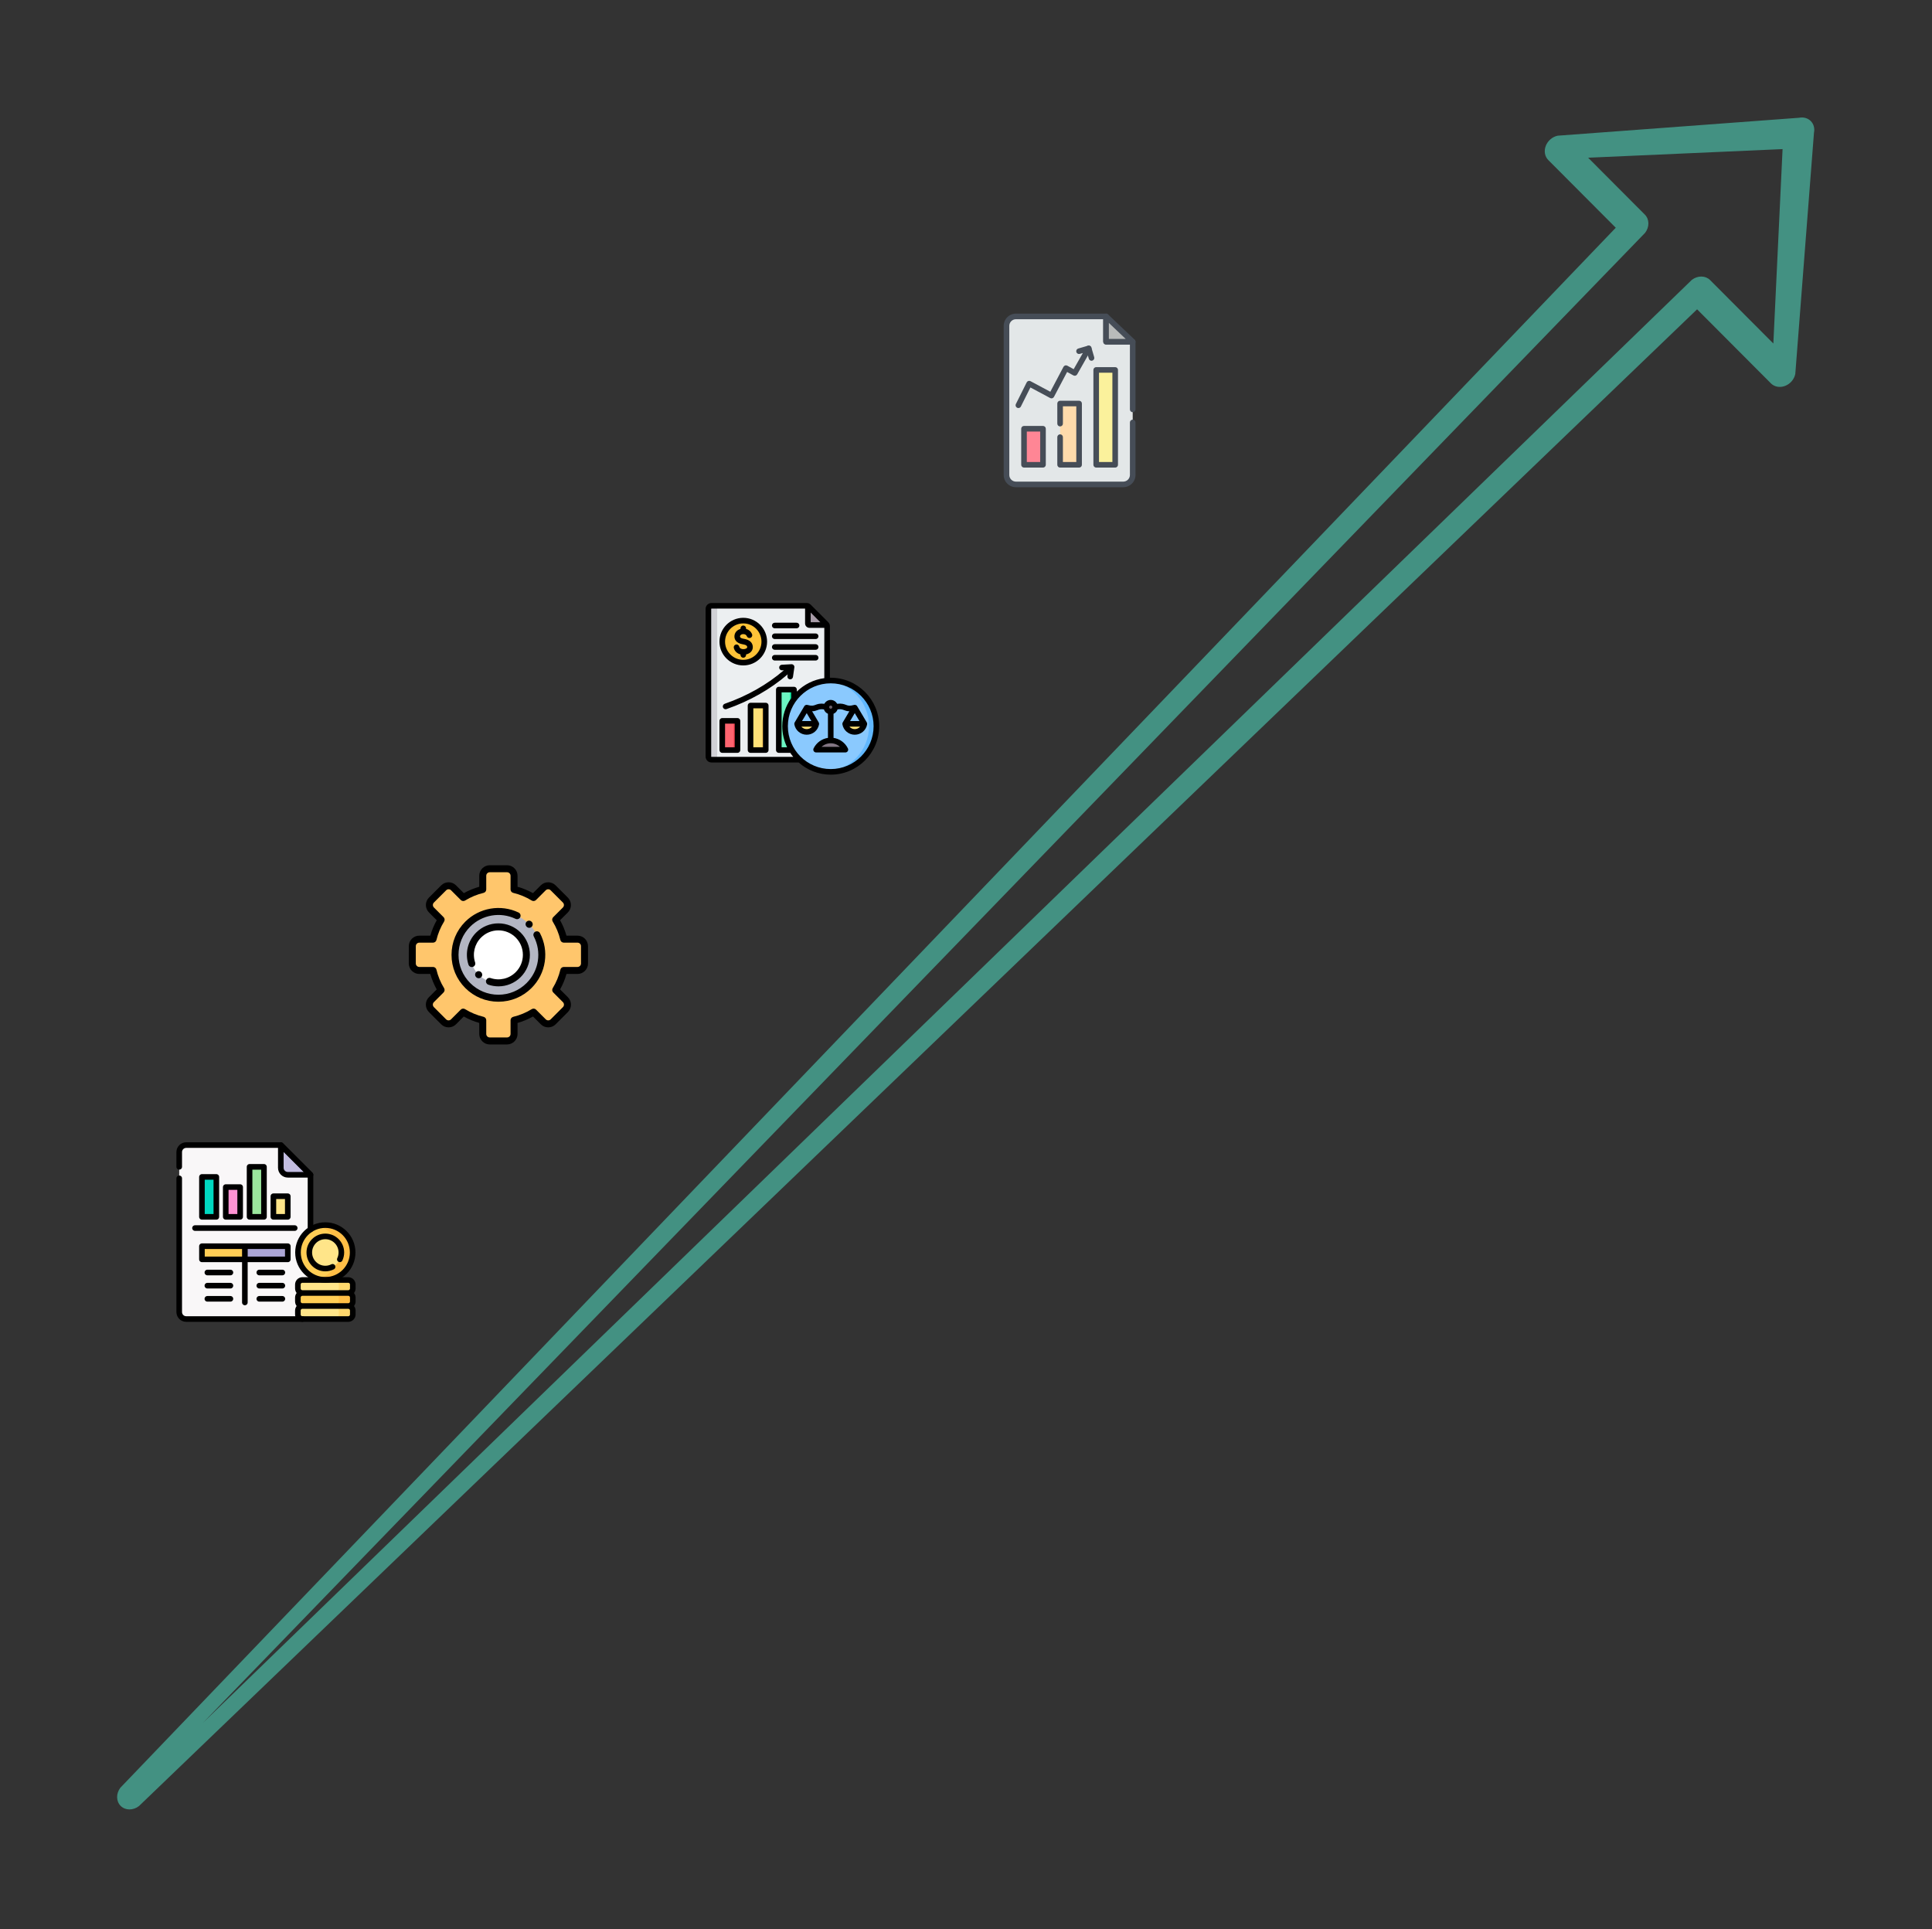 <svg width="690" height="689" viewBox="0 0 690 689" fill="none" xmlns="http://www.w3.org/2000/svg">
<rect x="0" y="0" width="690" height="689" fill="#333333" stroke="none"/>
<path d="M646.695 43.22C647.212 43.739 647.585 44.386 647.786 45.112C647.986 45.837 648.007 46.62 647.848 47.399L641.176 133.558C640.986 134.489 640.545 135.381 639.902 136.133C639.259 136.885 638.44 137.468 637.536 137.815C636.632 138.163 635.679 138.263 634.785 138.102C633.89 137.942 633.088 137.529 632.47 136.908L606.106 110.462L49.633 644.993C48.625 645.775 47.412 646.201 46.215 646.194C45.018 646.187 43.916 645.747 43.111 644.953L43.084 644.927C42.29 644.13 41.844 643.038 41.826 641.849C41.809 640.66 42.221 639.451 42.989 638.441L577.059 81.33L552.958 57.153C552.34 56.533 551.929 55.73 551.772 54.834C551.614 53.939 551.717 52.987 552.067 52.084C552.418 51.181 553.003 50.364 553.757 49.723C554.511 49.082 555.405 48.644 556.337 48.457L642.527 42.06C643.304 41.904 644.086 41.928 644.809 42.129C645.532 42.33 646.178 42.704 646.695 43.22ZM633.339 122.681L636.634 53.249L567.192 56.325L587.453 76.65C588.247 77.447 588.693 78.539 588.711 79.728C588.728 80.918 588.316 82.126 587.548 83.136L72.417 615.34L604.21 99.964C605.224 99.176 606.446 98.75 607.65 98.762C608.854 98.775 609.959 99.226 610.762 100.033L633.339 122.681Z" fill="#439182"/>
<g clip-path="url(#clip0_2005_59)">
<path d="M110.894 471.062H66.506C65.126 471.062 64.006 469.943 64.006 468.562V411.438C64.006 410.057 65.126 408.938 66.506 408.938H100.29L110.894 419.542V471.062H110.894Z" fill="#F9F7F8"/>
<path d="M100.29 408.938V417.042C100.29 418.422 101.409 419.542 102.79 419.542H110.894L100.29 408.938Z" fill="#C2BCE0"/>
<path d="M72.122 420.312H77.263V434.566H72.122V420.312Z" fill="#00D8C0"/>
<path d="M80.627 423.938H85.768V434.566H80.627V423.938Z" fill="#FE93D3"/>
<path d="M89.132 416.708H94.274V434.566H89.132V416.708Z" fill="#9BE69D"/>
<path d="M97.638 427.208H102.779V434.566H97.638V427.208Z" fill="#FFE589"/>
<path d="M72.122 445.053H87.45V449.75H72.122V445.053Z" fill="#FFCD55"/>
<path d="M87.461 445.053H102.789V449.75H87.461V445.053Z" fill="#ACA6D6"/>
<path d="M116.189 457.069C121.58 457.069 125.951 452.692 125.951 447.292C125.951 441.892 121.58 437.515 116.189 437.515C110.797 437.515 106.427 441.892 106.427 447.292C106.427 452.692 110.797 457.069 116.189 457.069Z" fill="#FFCD55"/>
<path d="M116.189 437.515C115.324 437.515 114.487 437.629 113.689 437.84C117.869 438.946 120.951 442.758 120.951 447.292C120.951 451.826 117.869 455.638 113.689 456.744C114.505 456.96 115.345 457.069 116.189 457.069C121.58 457.069 125.951 452.692 125.951 447.292C125.951 441.893 121.58 437.515 116.189 437.515Z" fill="#FFBE46"/>
<path d="M116.189 453.034C113.031 453.034 110.461 450.458 110.461 447.292C110.461 444.126 113.031 441.55 116.189 441.55C119.347 441.55 121.916 444.126 121.916 447.292C121.916 450.458 119.347 453.034 116.189 453.034ZM124.369 461.766H108.009C107.111 461.766 106.384 461.039 106.384 460.141V458.743C106.384 457.845 107.111 457.118 108.009 457.118H124.369C125.266 457.118 125.994 457.845 125.994 458.743V460.141C125.994 461.039 125.266 461.766 124.369 461.766Z" fill="#FFE589"/>
<path d="M124.369 466.414H108.009C107.111 466.414 106.384 465.687 106.384 464.789V463.391C106.384 462.494 107.111 461.766 108.009 461.766H124.369C125.266 461.766 125.994 462.494 125.994 463.391V464.789C125.994 465.687 125.266 466.414 124.369 466.414Z" fill="#FFCD55"/>
<path d="M124.369 461.766H119.369C120.266 461.766 120.994 462.494 120.994 463.391V464.789C120.994 465.687 120.266 466.414 119.369 466.414H124.369C125.266 466.414 125.994 465.687 125.994 464.789V463.391C125.994 462.494 125.266 461.766 124.369 461.766Z" fill="#FFBE46"/>
<path d="M124.369 471.062H108.009C107.111 471.062 106.384 470.335 106.384 469.437V468.039C106.384 467.142 107.111 466.414 108.009 466.414H124.369C125.266 466.414 125.994 467.142 125.994 468.039V469.437C125.994 470.335 125.266 471.062 124.369 471.062Z" fill="#FFE589"/>
<path d="M124.369 457.118H119.369C120.266 457.118 120.994 457.845 120.994 458.743V460.141C120.994 461.039 120.266 461.766 119.369 461.766H124.369C125.266 461.766 125.994 461.039 125.994 460.141V458.743C125.994 457.845 125.266 457.118 124.369 457.118ZM124.369 466.414H119.369C120.266 466.414 120.994 467.142 120.994 468.039V469.438C120.994 470.335 120.266 471.063 119.369 471.063H124.369C125.266 471.063 125.994 470.335 125.994 469.438V468.039C125.994 467.142 125.266 466.414 124.369 466.414Z" fill="#FFD86D"/>
<path d="M64.006 416.708V411.438C64.006 410.057 65.126 408.938 66.506 408.938H100.29L110.894 419.542V439.077M108.009 471.062H66.506C65.126 471.062 64.006 469.943 64.006 468.562V420.812" stroke="black" stroke-width="2" stroke-miterlimit="10" stroke-linecap="round" stroke-linejoin="round"/>
<path d="M69.644 438.575H105.257M87.45 449.75V445.053H72.122V449.75H87.45ZM87.45 449.75V465.139M74.06 454.447H82.292M74.06 459.145H82.292M74.06 463.842H82.292M92.609 454.447H100.841M92.609 459.145H100.841M92.609 463.842H100.841M100.29 408.938V417.042C100.29 418.422 101.409 419.542 102.79 419.542H110.894L100.29 408.938ZM72.122 420.312H77.263V434.566H72.122V420.312ZM80.627 423.938H85.768V434.566H80.627V423.938ZM89.132 416.708H94.274V434.566H89.132V416.708ZM97.638 427.208H102.779V434.566H97.638V427.208ZM87.461 445.053H102.789V449.75H87.461V445.053ZM116.189 437.515C110.797 437.515 106.427 441.892 106.427 447.292C106.427 452.692 110.797 457.069 116.189 457.069C121.58 457.069 125.951 452.692 125.951 447.292C125.951 441.892 121.58 437.515 116.189 437.515Z" stroke="black" stroke-width="2" stroke-miterlimit="10" stroke-linecap="round" stroke-linejoin="round"/>
<path d="M121.368 449.742C121.729 448.976 121.917 448.139 121.916 447.292C121.916 444.126 119.347 441.55 116.189 441.55C113.031 441.55 110.461 444.126 110.461 447.292C110.461 450.458 113.031 453.034 116.189 453.034C117.09 453.035 117.98 452.821 118.782 452.409M108.009 461.766H124.369C125.266 461.766 125.994 461.039 125.994 460.141V458.743C125.994 457.845 125.266 457.118 124.369 457.118H108.009C107.111 457.118 106.384 457.845 106.384 458.743V460.141C106.384 461.039 107.111 461.766 108.009 461.766ZM108.009 461.766C107.111 461.766 106.384 462.494 106.384 463.391V464.789C106.384 465.687 107.111 466.414 108.009 466.414M108.009 461.766L124.369 461.766C125.266 461.766 125.994 462.494 125.994 463.391V464.789C125.994 465.687 125.266 466.414 124.369 466.414H108.009M108.009 466.414C107.111 466.414 106.384 467.142 106.384 468.039V469.438C106.384 470.335 107.111 471.063 108.009 471.063H124.369C125.266 471.063 125.994 470.335 125.994 469.438V468.039C125.994 467.142 125.266 466.414 124.369 466.414H108.009Z" stroke="black" stroke-width="2" stroke-miterlimit="10" stroke-linecap="round" stroke-linejoin="round"/>
</g>
<g clip-path="url(#clip1_2005_59)">
<path d="M201.351 346.573H206.252C207.633 346.573 208.752 345.454 208.751 344.073L208.748 337.892C208.747 336.513 207.628 335.395 206.249 335.395H201.343C200.755 332.936 199.779 330.587 198.454 328.435L201.918 324.97C202.894 323.994 202.894 322.412 201.917 321.436L197.545 317.067C196.569 316.091 194.988 316.092 194.012 317.067L190.546 320.534C188.394 319.212 186.046 318.239 183.589 317.653V312.75C183.589 311.37 182.471 310.251 181.091 310.251H174.91C173.53 310.251 172.411 311.37 172.411 312.75V317.653C169.955 318.239 167.607 319.212 165.455 320.534L161.988 317.068C161.013 316.092 159.431 316.092 158.455 317.067L154.083 321.436C153.107 322.412 153.106 323.994 154.082 324.97L157.547 328.435C156.221 330.587 155.246 332.936 154.657 335.395H149.751C148.372 335.395 147.254 336.513 147.253 337.892L147.249 344.073C147.249 345.453 148.368 346.573 149.748 346.573H154.649C155.235 349.035 156.209 351.389 157.534 353.546L154.068 357.012C153.092 357.988 153.092 359.569 154.067 360.545L158.436 364.917C159.412 365.894 160.994 365.894 161.97 364.918L165.435 361.453C167.592 362.782 169.947 363.759 172.411 364.347V369.25C172.411 370.63 173.529 371.749 174.909 371.749H181.09C182.47 371.749 183.589 370.63 183.589 369.25V364.347C186.089 363.751 188.437 362.764 190.565 361.453L194.03 364.918C195.006 365.894 196.588 365.894 197.564 364.917L201.933 360.545C202.908 359.569 202.908 357.988 201.932 357.012L198.466 353.546C199.791 351.389 200.765 349.036 201.351 346.573Z" fill="#FFC66C"/>
<path d="M178 356.491C186.556 356.491 193.492 349.556 193.492 341C193.492 332.444 186.556 325.508 178 325.508C169.444 325.508 162.509 332.444 162.509 341C162.509 349.556 169.444 356.491 178 356.491Z" fill="#B3B6C3"/>
<path d="M178 350.994C183.52 350.994 187.995 346.52 187.995 341C187.995 335.48 183.52 331.005 178 331.005C172.48 331.005 168.006 335.48 168.006 341C168.006 346.52 172.48 350.994 178 350.994Z" fill="white"/>
<path d="M178 357.741C173.528 357.741 169.324 356 166.163 352.838C163.001 349.676 161.259 345.472 161.259 341C161.259 336.528 163.001 332.324 166.163 329.163C171.168 324.157 178.823 322.84 185.209 325.886C185.832 326.183 186.096 326.929 185.799 327.552C185.502 328.174 184.756 328.438 184.134 328.142C178.7 325.55 172.188 326.67 167.929 330.929C165.239 333.619 163.758 337.196 163.758 341C163.758 344.804 165.239 348.381 167.929 351.071C170.619 353.761 174.196 355.242 178 355.242C181.804 355.242 185.381 353.761 188.071 351.071C192.492 346.65 193.522 339.958 190.635 334.418C190.316 333.807 190.554 333.052 191.165 332.733C191.777 332.414 192.532 332.652 192.851 333.263C194.485 336.398 195.078 339.914 194.565 343.429C194.042 347.015 192.407 350.268 189.838 352.838C186.676 356 182.472 357.741 178 357.741Z" fill="black"/>
<path d="M189.006 331.347C188.84 331.347 188.677 331.314 188.524 331.251C188.372 331.187 188.234 331.094 188.118 330.976L188.071 330.929C187.583 330.441 187.583 329.65 188.071 329.162C188.559 328.674 189.35 328.674 189.838 329.162L189.894 329.219C190.379 329.709 190.375 330.5 189.884 330.986C189.651 331.217 189.335 331.347 189.006 331.347ZM178.024 352.252C176.82 352.252 175.602 352.058 174.412 351.658C173.758 351.439 173.406 350.73 173.626 350.076C173.845 349.422 174.554 349.07 175.208 349.29C178.38 350.355 181.819 349.548 184.184 347.184C185.836 345.532 186.745 343.336 186.745 341C186.745 338.664 185.836 336.468 184.184 334.816C182.532 333.164 180.336 332.255 178 332.255C175.664 332.255 173.468 333.164 171.816 334.816C169.474 337.158 168.658 340.571 169.687 343.722C169.901 344.378 169.543 345.084 168.887 345.298C168.231 345.512 167.526 345.154 167.312 344.498C165.989 340.447 167.038 336.06 170.05 333.049C172.173 330.926 174.997 329.756 178 329.756C181.003 329.756 183.827 330.926 185.951 333.049C188.074 335.173 189.244 337.997 189.244 341C189.244 344.003 188.074 346.827 185.951 348.951C183.797 351.104 180.951 352.252 178.024 352.252Z" fill="black"/>
<path d="M170.971 349.355C170.642 349.356 170.326 349.226 170.092 348.993L170.049 348.951C169.562 348.463 169.562 347.672 170.049 347.184C170.537 346.696 171.328 346.696 171.816 347.184L171.851 347.218C172.341 347.704 172.345 348.495 171.859 348.985C171.743 349.102 171.605 349.196 171.453 349.259C171.3 349.323 171.137 349.355 170.971 349.355Z" fill="black"/>
<path d="M181.091 372.998H174.91C172.843 372.998 171.162 371.317 171.162 369.25V365.313C169.234 364.773 167.378 364.003 165.634 363.021L162.854 365.801C162.146 366.509 161.204 366.899 160.203 366.899H160.203C159.201 366.899 158.26 366.509 157.552 365.8L153.183 361.428C151.723 359.967 151.723 357.59 153.184 356.129L155.968 353.345C154.988 351.602 154.221 349.748 153.682 347.822H149.748C148.747 347.822 147.805 347.432 147.097 346.724C146.389 346.015 146 345.074 146 344.072L146.003 337.891C146.005 335.826 147.686 334.145 149.751 334.145H153.691C154.232 332.224 155 330.373 155.98 328.634L153.199 325.853C152.491 325.145 152.101 324.204 152.101 323.202C152.101 322.201 152.491 321.26 153.2 320.552L157.572 316.183C159.033 314.722 161.41 314.723 162.871 316.184L165.655 318.967C167.393 317.991 169.242 317.225 171.162 316.686V312.749C171.162 310.683 172.843 309.001 174.91 309.001H181.091C183.157 309.001 184.839 310.683 184.839 312.749V316.687C186.759 317.225 188.607 317.991 190.346 318.968L193.129 316.184C194.59 314.723 196.967 314.723 198.429 316.183L202.801 320.552C203.509 321.26 203.899 322.201 203.899 323.203C203.9 324.204 203.51 325.145 202.802 325.854L200.021 328.634C201 330.374 201.769 332.224 202.309 334.145H206.249C208.315 334.145 209.996 335.826 209.997 337.891L210.001 344.072C210.001 345.074 209.612 346.015 208.903 346.724C208.195 347.432 207.254 347.822 206.253 347.822H202.318C201.78 349.748 201.012 351.602 200.033 353.345L202.816 356.129C204.277 357.59 204.278 359.967 202.817 361.428L198.448 365.801C197.74 366.509 196.799 366.899 195.798 366.899H195.797C194.796 366.899 193.855 366.509 193.147 365.801L190.366 363.021C188.622 364.003 186.766 364.773 184.839 365.313V369.251C184.839 371.317 183.157 372.998 181.091 372.998ZM165.435 360.204C165.666 360.204 165.893 360.268 166.09 360.389C168.134 361.649 170.365 362.575 172.701 363.132C172.974 363.197 173.217 363.352 173.392 363.573C173.566 363.793 173.66 364.066 173.66 364.347V369.25C173.66 369.939 174.221 370.5 174.91 370.5H181.091C181.78 370.5 182.34 369.939 182.34 369.25V364.347C182.34 364.066 182.435 363.793 182.609 363.573C182.783 363.352 183.026 363.197 183.3 363.132C185.635 362.575 187.867 361.649 189.911 360.389C190.15 360.242 190.432 360.18 190.711 360.212C190.99 360.245 191.25 360.371 191.449 360.57L194.914 364.034C195.15 364.27 195.464 364.4 195.797 364.4C196.131 364.4 196.445 364.27 196.681 364.034L201.05 359.662C201.537 359.175 201.536 358.382 201.049 357.895L197.583 354.429C197.384 354.23 197.258 353.97 197.226 353.691C197.193 353.413 197.255 353.131 197.402 352.891C198.658 350.848 199.581 348.618 200.136 346.284C200.201 346.01 200.356 345.767 200.577 345.592C200.797 345.418 201.07 345.323 201.351 345.323H206.253C206.586 345.323 206.9 345.193 207.136 344.957C207.372 344.721 207.502 344.407 207.502 344.073L207.498 337.892C207.498 337.204 206.938 336.644 206.249 336.644H201.343C201.063 336.644 200.79 336.549 200.57 336.375C200.349 336.201 200.194 335.958 200.128 335.685C199.571 333.355 198.647 331.129 197.39 329.089C197.242 328.85 197.18 328.568 197.213 328.289C197.246 328.01 197.371 327.75 197.57 327.551L201.035 324.086C201.151 323.971 201.243 323.833 201.306 323.681C201.369 323.53 201.401 323.367 201.401 323.203C201.401 323.039 201.369 322.876 201.306 322.724C201.243 322.573 201.151 322.435 201.034 322.319L196.662 317.95C196.175 317.463 195.383 317.463 194.896 317.951L191.429 321.418C191.231 321.616 190.971 321.742 190.692 321.775C190.413 321.808 190.131 321.746 189.892 321.599C187.853 320.345 185.628 319.423 183.299 318.868C183.026 318.803 182.783 318.648 182.609 318.427C182.435 318.207 182.34 317.934 182.34 317.653V312.749C182.34 312.061 181.779 311.5 181.091 311.5H174.909C174.221 311.5 173.66 312.061 173.66 312.749V317.653C173.66 317.934 173.565 318.207 173.391 318.427C173.217 318.648 172.974 318.803 172.701 318.868C170.372 319.423 168.147 320.345 166.108 321.599C165.869 321.746 165.587 321.808 165.308 321.775C165.029 321.742 164.77 321.616 164.571 321.418L161.104 317.951C160.617 317.464 159.825 317.464 159.338 317.95L154.966 322.32C154.729 322.556 154.599 322.869 154.599 323.203C154.599 323.537 154.729 323.851 154.965 324.087L158.43 327.551C158.629 327.75 158.754 328.01 158.787 328.289C158.82 328.568 158.758 328.85 158.61 329.09C157.353 331.129 156.429 333.355 155.872 335.685C155.806 335.959 155.651 336.202 155.43 336.376C155.21 336.55 154.937 336.644 154.657 336.644H149.751C149.063 336.644 148.502 337.204 148.502 337.893L148.499 344.074C148.498 344.238 148.53 344.4 148.593 344.552C148.656 344.704 148.748 344.842 148.864 344.957C148.98 345.074 149.118 345.166 149.269 345.229C149.421 345.292 149.584 345.324 149.748 345.324H154.649C154.93 345.324 155.203 345.418 155.424 345.593C155.644 345.767 155.799 346.011 155.865 346.284C156.419 348.618 157.342 350.848 158.599 352.892C158.746 353.131 158.808 353.413 158.775 353.692C158.742 353.971 158.616 354.23 158.418 354.429L154.951 357.896C154.464 358.383 154.464 359.175 154.951 359.662L159.32 364.034C159.435 364.151 159.573 364.243 159.725 364.306C159.876 364.369 160.039 364.401 160.203 364.4H160.203C160.368 364.401 160.53 364.369 160.682 364.306C160.833 364.243 160.971 364.151 161.087 364.035L164.551 360.57C164.667 360.454 164.805 360.362 164.957 360.299C165.108 360.236 165.271 360.204 165.435 360.204Z" fill="black"/>
</g>
<g clip-path="url(#clip2_2005_59)">
<path fill-rule="evenodd" clip-rule="evenodd" d="M254.108 216.349H288.07C288.375 216.349 288.638 216.457 288.854 216.673L295.074 222.894C295.29 223.109 295.399 223.372 295.399 223.677V270.193C295.399 270.804 294.901 271.301 294.291 271.301H254.108C253.497 271.301 253 270.803 253 270.193V217.457C253 216.846 253.498 216.349 254.108 216.349Z" fill="#ECEFF1"/>
<path fill-rule="evenodd" clip-rule="evenodd" d="M254.108 216.349H256.135V271.301H254.108C253.498 271.301 253 270.803 253 270.193V217.457C253 216.846 253.498 216.349 254.108 216.349Z" fill="#D1D1D6"/>
<path fill-rule="evenodd" clip-rule="evenodd" d="M288.529 216.444C288.65 216.5 288.76 216.578 288.854 216.673L295.074 222.893C295.169 222.987 295.246 223.097 295.303 223.218H289.083C288.936 223.217 288.795 223.159 288.692 223.055C288.588 222.951 288.529 222.811 288.529 222.664V216.444Z" fill="#A79BA7"/>
<path fill-rule="evenodd" clip-rule="evenodd" d="M258.8 257.435H262.536C263.005 257.435 263.387 257.817 263.387 258.286V267.016C263.387 267.484 263.005 267.866 262.536 267.866H258.8C258.331 267.866 257.949 267.484 257.949 267.016V258.286C257.949 257.817 258.331 257.435 258.8 257.435Z" fill="#FE646F"/>
<path fill-rule="evenodd" clip-rule="evenodd" d="M261.118 257.435H262.536C263.005 257.435 263.387 257.817 263.387 258.286V267.016C263.387 267.484 263.005 267.866 262.536 267.866H261.118C261.587 267.866 261.969 267.484 261.969 267.016V258.286C261.969 257.817 261.587 257.435 261.118 257.435Z" fill="#FD4755"/>
<path fill-rule="evenodd" clip-rule="evenodd" d="M272.633 251.97H268.896C268.428 251.97 268.046 252.352 268.046 252.82V267.016C268.046 267.484 268.428 267.866 268.896 267.866H272.633C273.101 267.866 273.483 267.484 273.483 267.016V252.82C273.483 252.352 273.101 251.97 272.633 251.97Z" fill="#FFE177"/>
<path fill-rule="evenodd" clip-rule="evenodd" d="M272.633 251.97H271.215C271.683 251.97 272.066 252.352 272.066 252.82V267.016C272.066 267.484 271.683 267.866 271.215 267.866H272.633C273.101 267.866 273.483 267.484 273.483 267.016V252.82C273.483 252.352 273.101 251.97 272.633 251.97Z" fill="#FFD064"/>
<path fill-rule="evenodd" clip-rule="evenodd" d="M282.729 246.263H278.993C278.524 246.263 278.142 246.645 278.142 247.113V267.016C278.142 267.484 278.524 267.866 278.993 267.866H282.729C283.197 267.866 283.579 267.484 283.579 267.016V247.113C283.579 246.645 283.197 246.263 282.729 246.263Z" fill="#6CF5C2"/>
<path fill-rule="evenodd" clip-rule="evenodd" d="M282.729 246.263H281.311C281.78 246.263 282.162 246.645 282.162 247.113V267.016C282.162 267.484 281.78 267.866 281.311 267.866H282.729C283.197 267.866 283.579 267.484 283.579 267.016V247.113C283.58 246.645 283.197 246.263 282.729 246.263Z" fill="#00E499"/>
<path d="M266.657 236.55C270.748 235.884 273.524 232.027 272.858 227.936C272.191 223.845 268.335 221.069 264.244 221.735C260.153 222.401 257.377 226.258 258.043 230.349C258.709 234.44 262.566 237.216 266.657 236.55Z" fill="#FFC338"/>
<path fill-rule="evenodd" clip-rule="evenodd" d="M265.454 221.636C269.599 221.636 272.959 224.996 272.959 229.141C272.959 233.286 269.599 236.646 265.454 236.646C265.25 236.646 265.049 236.638 264.849 236.622C268.711 236.314 271.749 233.082 271.749 229.141C271.749 225.2 268.711 221.969 264.849 221.661C265.05 221.644 265.252 221.636 265.454 221.636Z" fill="#F5B829"/>
<path d="M308.213 270.874C314.583 264.505 314.583 254.179 308.213 247.809C301.844 241.44 291.518 241.44 285.149 247.809C278.779 254.179 278.779 264.505 285.149 270.874C291.518 277.243 301.844 277.243 308.213 270.874Z" fill="#8AC9FE"/>
<path fill-rule="evenodd" clip-rule="evenodd" d="M296.691 243.033C305.698 243.033 313 250.335 313 259.342C313 268.35 305.698 275.651 296.691 275.651C296.248 275.651 295.809 275.633 295.375 275.599C303.768 274.929 310.369 267.907 310.369 259.342C310.369 250.778 303.768 243.755 295.375 243.086C295.809 243.051 296.248 243.033 296.691 243.033Z" fill="#60B7FF"/>
<path d="M296.691 254.531C297.792 254.531 298.685 253.638 298.685 252.537C298.685 251.436 297.792 250.543 296.691 250.543C295.59 250.543 294.697 251.436 294.697 252.537C294.697 253.638 295.59 254.531 296.691 254.531Z" fill="#685E68"/>
<path fill-rule="evenodd" clip-rule="evenodd" d="M296.691 250.543C297.792 250.543 298.685 251.436 298.685 252.537C298.685 253.638 297.792 254.531 296.691 254.531C296.556 254.531 296.421 254.517 296.289 254.49C297.197 254.304 297.88 253.501 297.88 252.537C297.88 251.574 297.197 250.77 296.289 250.584C296.421 250.557 296.556 250.543 296.691 250.543Z" fill="#544854"/>
<path fill-rule="evenodd" clip-rule="evenodd" d="M296.693 263.599C299.141 263.599 301.386 265.01 302.453 267.212C302.756 267.839 302.291 268.558 301.609 268.557L291.778 268.559C291.046 268.559 290.605 267.762 290.966 267.145C292.048 264.98 294.272 263.599 296.693 263.599Z" fill="#837683"/>
<path fill-rule="evenodd" clip-rule="evenodd" d="M296.693 263.599C299.141 263.599 301.386 265.01 302.453 267.212C302.756 267.839 302.291 268.558 301.609 268.557H300.434C301.116 268.558 301.581 267.839 301.278 267.212C300.297 265.188 298.32 263.832 296.106 263.626C296.301 263.608 296.497 263.599 296.693 263.599Z" fill="#685E68"/>
<path fill-rule="evenodd" clip-rule="evenodd" d="M284.019 258.821C283.986 258.685 283.985 258.543 284.015 258.405C284.045 258.268 284.106 258.139 284.193 258.029C284.28 257.919 284.391 257.83 284.517 257.768C284.643 257.707 284.782 257.675 284.923 257.675H291.295V257.677C291.868 257.677 292.307 258.192 292.21 258.761C291.868 260.749 290.126 262.216 288.109 262.216C286.115 262.215 284.386 260.781 284.019 258.821Z" fill="#FFE177"/>
<path fill-rule="evenodd" clip-rule="evenodd" d="M290.133 257.675H291.295V257.677C291.868 257.677 292.307 258.192 292.21 258.761C291.868 260.749 290.126 262.216 288.109 262.216C287.915 262.216 287.721 262.202 287.528 262.174C289.29 261.924 290.74 260.555 291.048 258.761C291.145 258.192 290.706 257.677 290.133 257.677V257.675Z" fill="#FFD064"/>
<path fill-rule="evenodd" clip-rule="evenodd" d="M301.183 258.821C301.15 258.684 301.148 258.542 301.178 258.405C301.209 258.268 301.269 258.139 301.356 258.029C301.443 257.918 301.554 257.829 301.681 257.768C301.807 257.707 301.946 257.675 302.086 257.675H308.459V257.676C308.594 257.676 308.727 257.706 308.85 257.762C308.972 257.819 309.081 257.902 309.168 258.006C309.255 258.109 309.319 258.23 309.354 258.36C309.39 258.491 309.396 258.627 309.374 258.76C309.032 260.748 307.289 262.215 305.273 262.215C303.279 262.215 301.55 260.781 301.183 258.821Z" fill="#FFE177"/>
<path fill-rule="evenodd" clip-rule="evenodd" d="M307.297 257.675H308.459V257.676C308.594 257.676 308.727 257.706 308.85 257.762C308.972 257.819 309.081 257.902 309.168 258.006C309.255 258.109 309.319 258.23 309.354 258.36C309.39 258.491 309.396 258.627 309.374 258.76C309.032 260.748 307.289 262.215 305.273 262.215C305.078 262.215 304.884 262.201 304.692 262.174C306.454 261.924 307.903 260.554 308.212 258.76C308.235 258.627 308.228 258.491 308.193 258.36C308.157 258.23 308.094 258.109 308.006 258.006C307.919 257.902 307.811 257.819 307.688 257.762C307.566 257.706 307.432 257.676 307.297 257.676V257.675Z" fill="#FFD064"/>
<path fill-rule="evenodd" clip-rule="evenodd" d="M275.695 234.896C275.695 234.631 275.801 234.377 275.988 234.189C276.176 234.001 276.43 233.896 276.695 233.896H291.307C291.859 233.896 292.307 234.344 292.307 234.896C292.307 235.449 291.859 235.896 291.307 235.896H276.695C276.43 235.896 276.176 235.791 275.988 235.603C275.801 235.416 275.695 235.161 275.695 234.896ZM275.695 231.06C275.695 230.795 275.801 230.54 275.988 230.353C276.176 230.165 276.43 230.06 276.695 230.06H291.307C291.859 230.06 292.307 230.507 292.307 231.06C292.307 231.612 291.859 232.06 291.307 232.06H276.695C276.43 232.06 276.176 231.954 275.988 231.767C275.801 231.579 275.695 231.325 275.695 231.06ZM275.695 227.224C275.695 226.671 276.143 226.224 276.695 226.224H291.307C291.572 226.224 291.826 226.329 292.014 226.516C292.201 226.704 292.307 226.958 292.307 227.224C292.307 227.355 292.281 227.485 292.23 227.606C292.18 227.728 292.107 227.838 292.014 227.931C291.921 228.024 291.811 228.097 291.689 228.148C291.568 228.198 291.438 228.224 291.307 228.224H276.695C276.143 228.224 275.695 227.776 275.695 227.224ZM275.695 223.388C275.695 223.122 275.801 222.868 275.988 222.68C276.176 222.493 276.43 222.388 276.695 222.388H284.496C284.761 222.388 285.015 222.493 285.203 222.68C285.39 222.868 285.496 223.122 285.496 223.388C285.496 223.653 285.39 223.907 285.203 224.095C285.015 224.282 284.761 224.388 284.496 224.388H276.695C276.143 224.388 275.695 223.939 275.695 223.388ZM265.455 222.636C269.041 222.636 271.959 225.555 271.959 229.141C271.959 232.729 269.041 235.646 265.455 235.646C261.868 235.646 258.95 232.729 258.95 229.141C258.95 225.555 261.868 222.636 265.455 222.636ZM265.455 237.646C270.144 237.646 273.959 233.831 273.959 229.141C273.959 224.453 270.144 220.636 265.455 220.636C260.765 220.636 256.95 224.453 256.95 229.141C256.95 233.831 260.765 237.646 265.455 237.646ZM266.758 231.398C266.549 231.64 266.043 231.817 265.529 231.829C264.94 231.846 264.191 231.614 264.017 230.919C263.986 230.791 263.93 230.671 263.852 230.565C263.774 230.459 263.675 230.369 263.563 230.301C263.45 230.233 263.325 230.188 263.195 230.168C263.065 230.149 262.932 230.155 262.804 230.187C262.677 230.219 262.557 230.275 262.451 230.354C262.345 230.432 262.256 230.531 262.188 230.644C262.121 230.757 262.076 230.882 262.057 231.012C262.038 231.142 262.045 231.275 262.077 231.402C262.364 232.554 263.267 233.398 264.455 233.704V233.891C264.455 234.443 264.902 234.891 265.455 234.891C266.007 234.891 266.455 234.443 266.455 233.891V233.721C267.199 233.552 267.846 233.198 268.271 232.706C268.733 232.172 268.93 231.505 268.842 230.777C268.667 229.341 267.585 228.45 265.624 228.128C264.325 227.915 264.303 227.473 264.296 227.328C264.267 226.731 264.909 226.539 265.107 226.495C265.554 226.393 266.401 226.437 266.742 227.249C266.845 227.493 267.04 227.687 267.286 227.787C267.531 227.888 267.807 227.886 268.051 227.784C268.296 227.681 268.489 227.485 268.59 227.24C268.69 226.995 268.689 226.719 268.586 226.475C268.146 225.426 267.331 224.834 266.455 224.589V224.392C266.455 223.84 266.007 223.392 265.455 223.392C264.902 223.392 264.455 223.84 264.455 224.392V224.599C263.093 224.992 262.234 226.105 262.298 227.425C262.338 228.246 262.781 229.687 265.3 230.101C266.774 230.344 266.832 230.818 266.856 231.019C266.881 231.224 266.824 231.322 266.758 231.398ZM305.273 260.389C304.91 260.389 304.552 260.31 304.223 260.157C303.895 260.004 303.604 259.78 303.371 259.502H307.174C306.942 259.78 306.651 260.004 306.322 260.157C305.993 260.31 305.635 260.389 305.273 260.389ZM305.273 254.68L306.946 257.503H303.6L305.273 254.68ZM293.421 266.719C294.292 265.906 295.448 265.44 296.693 265.44C297.939 265.44 299.095 265.906 299.966 266.719H293.421ZM296.691 251.966C296.842 251.966 296.987 252.027 297.094 252.134C297.201 252.241 297.262 252.386 297.262 252.537C297.262 252.689 297.202 252.834 297.095 252.941C296.987 253.048 296.842 253.108 296.691 253.109C296.539 253.108 296.394 253.048 296.287 252.941C296.18 252.834 296.12 252.689 296.12 252.537C296.12 252.386 296.18 252.241 296.287 252.134C296.394 252.027 296.539 251.966 296.691 251.966ZM288.109 260.389C287.746 260.389 287.388 260.31 287.059 260.157C286.731 260.004 286.44 259.78 286.207 259.502H290.011C289.778 259.78 289.487 260.004 289.158 260.157C288.83 260.31 288.471 260.389 288.109 260.389ZM288.109 254.68L289.782 257.503H286.436L288.109 254.68ZM309.561 257.992L306.142 252.225C306.073 252.103 305.979 251.996 305.865 251.914C305.825 251.884 305.783 251.858 305.739 251.835C305.566 251.743 305.368 251.704 305.173 251.724H305.172C305.115 251.73 305.06 251.74 305.006 251.755C303.397 252.201 302.875 252.004 302.153 251.73C301.447 251.462 300.593 251.14 298.964 251.339C298.532 250.524 297.676 249.966 296.691 249.966C295.705 249.966 294.848 250.524 294.417 251.34C292.789 251.143 291.934 251.464 291.228 251.73C290.507 252.004 289.985 252.201 288.38 251.756C288.367 251.752 288.354 251.749 288.34 251.746H288.339C288.338 251.745 288.337 251.745 288.337 251.745C288.294 251.735 288.251 251.728 288.208 251.724H288.207C288.009 251.703 287.81 251.743 287.635 251.838C287.597 251.859 287.56 251.882 287.524 251.908C287.407 251.991 287.31 252.1 287.239 252.225L283.82 257.992C283.699 258.197 283.655 258.438 283.695 258.673C284.065 260.825 285.922 262.389 288.109 262.389C290.296 262.389 292.152 260.825 292.523 258.673C292.563 258.438 292.518 258.197 292.397 257.992L290.04 254.016C290.869 254.005 291.423 253.795 291.937 253.601C292.536 253.374 293.069 253.174 294.247 253.333C294.362 253.683 294.55 254.004 294.799 254.276C295.048 254.547 295.352 254.762 295.691 254.906L295.693 263.516C293.496 263.848 291.548 265.253 290.563 267.281C290.489 267.434 290.455 267.603 290.465 267.772C290.474 267.941 290.526 268.105 290.616 268.249C290.706 268.393 290.83 268.511 290.979 268.593C291.127 268.676 291.294 268.719 291.463 268.719H301.924C302.093 268.719 302.26 268.676 302.408 268.593C302.556 268.511 302.681 268.393 302.771 268.249C302.861 268.105 302.913 267.941 302.922 267.772C302.931 267.603 302.897 267.434 302.823 267.281C301.839 265.251 299.89 263.848 297.693 263.516L297.691 254.906C298.03 254.762 298.334 254.547 298.583 254.275C298.832 254.004 299.02 253.683 299.135 253.333C300.313 253.174 300.845 253.374 301.445 253.601C301.959 253.795 302.512 254.005 303.341 254.016L300.984 257.992C300.863 258.197 300.818 258.438 300.859 258.673C301.229 260.825 303.085 262.389 305.273 262.389C307.46 262.389 309.316 260.825 309.687 258.673C309.727 258.438 309.682 258.197 309.561 257.992ZM296.691 274.651C305.132 274.651 312 267.784 312 259.342C312 250.901 305.132 244.034 296.691 244.034C288.249 244.034 281.382 250.901 281.382 259.342C281.382 267.784 288.249 274.651 296.691 274.651ZM282.58 249.329C280.567 252.157 279.382 255.614 279.382 259.342C279.382 262.038 280.001 264.59 281.105 266.866H279.142V247.264H282.58V249.329ZM254 270.194C254 270.251 254.05 270.301 254.108 270.301H283.303C282.926 269.841 282.573 269.362 282.245 268.866H278.142C277.877 268.866 277.622 268.761 277.435 268.573C277.247 268.386 277.142 268.131 277.142 267.866V246.264C277.142 245.998 277.247 245.744 277.435 245.557C277.622 245.369 277.877 245.264 278.142 245.264H283.579C284.132 245.264 284.579 245.711 284.579 246.264V246.989C287.188 244.431 290.601 242.69 294.398 242.185V224.219H289.083C288.226 224.219 287.529 223.521 287.529 222.664V217.349H254.108C254.05 217.349 254 217.399 254 217.456V270.194ZM292.985 222.219H289.529V218.762L292.985 222.219ZM296.691 242.034C296.593 242.034 296.496 242.035 296.399 242.036V223.677C296.399 223.106 296.185 222.59 295.781 222.186L289.561 215.966C289.157 215.562 288.642 215.349 288.07 215.349H254.108C252.945 215.349 252 216.294 252 217.456V270.194C252 271.356 252.945 272.301 254.108 272.301H285.23C288.285 275.006 292.299 276.651 296.691 276.651C306.235 276.651 314 268.886 314 259.342C314 249.797 306.235 242.034 296.691 242.034ZM283.446 237.536C283.546 237.646 283.62 237.776 283.664 237.917C283.707 238.059 283.719 238.208 283.697 238.355L283.202 241.759C283.164 242.021 283.023 242.258 282.81 242.416C282.597 242.575 282.331 242.643 282.068 242.605C281.522 242.525 281.143 242.017 281.223 241.471L281.316 240.827C275.112 246.171 267.776 250.34 259.476 253.23C259.37 253.267 259.259 253.286 259.147 253.286C258.939 253.286 258.737 253.221 258.568 253.101C258.398 252.981 258.271 252.811 258.203 252.615C258.021 252.094 258.297 251.524 258.818 251.341C266.853 248.544 273.952 244.517 279.953 239.362L279.328 239.396C278.776 239.424 278.305 239.004 278.275 238.452C278.245 237.9 278.667 237.429 279.219 237.399L282.654 237.212C282.801 237.204 282.949 237.229 283.086 237.285C283.223 237.341 283.346 237.427 283.446 237.536ZM262.387 266.866H258.95V258.435H262.387V266.866ZM263.387 256.435C263.652 256.435 263.907 256.54 264.094 256.728C264.282 256.915 264.387 257.17 264.387 257.435V267.866C264.387 268.419 263.939 268.866 263.387 268.866H257.95C257.684 268.866 257.43 268.761 257.243 268.573C257.055 268.386 256.95 268.131 256.95 267.866V257.435C256.95 257.17 257.055 256.915 257.243 256.728C257.43 256.54 257.684 256.435 257.95 256.435H263.387ZM272.483 266.866H269.046V252.97H272.483V266.866ZM273.483 250.97C273.749 250.97 274.003 251.075 274.19 251.263C274.378 251.45 274.483 251.705 274.483 251.97V267.866C274.483 268.131 274.378 268.386 274.19 268.573C274.003 268.761 273.749 268.866 273.483 268.866H268.046C267.781 268.866 267.526 268.761 267.339 268.573C267.151 268.386 267.046 268.131 267.046 267.866V251.97C267.046 251.705 267.151 251.45 267.339 251.263C267.526 251.075 267.781 250.97 268.046 250.97H273.483Z" fill="black"/>
</g>
<path d="M404.54 150.866V169.61C404.542 170.054 404.456 170.494 404.288 170.905C404.119 171.316 403.871 171.689 403.558 172.004C403.245 172.319 402.873 172.569 402.463 172.74C402.054 172.911 401.614 172.999 401.17 173H362.83C362.386 172.999 361.946 172.911 361.537 172.74C361.127 172.569 360.755 172.319 360.442 172.004C360.129 171.689 359.881 171.316 359.712 170.905C359.544 170.494 359.458 170.054 359.46 169.61V116.39C359.458 115.946 359.544 115.506 359.712 115.095C359.881 114.684 360.129 114.311 360.442 113.996C360.755 113.681 361.127 113.431 361.537 113.26C361.946 113.089 362.386 113.001 362.83 113H395.02V122.04H404.54V146.216" fill="#E3E7E8"/>
<path d="M401.17 174H362.83C361.669 173.996 360.557 173.532 359.737 172.709C358.918 171.886 358.459 170.771 358.46 169.61V116.39C358.459 115.229 358.918 114.114 359.737 113.291C360.557 112.468 361.669 112.004 362.83 112H395.02C395.285 112 395.54 112.105 395.727 112.293C395.915 112.48 396.02 112.735 396.02 113V121.04H404.54C404.805 121.04 405.06 121.145 405.247 121.333C405.435 121.52 405.54 121.775 405.54 122.04V146.216C405.54 146.481 405.435 146.736 405.247 146.923C405.06 147.111 404.805 147.216 404.54 147.216C404.275 147.216 404.02 147.111 403.833 146.923C403.645 146.736 403.54 146.481 403.54 146.216V123.04H395.02C394.755 123.04 394.5 122.935 394.313 122.747C394.125 122.56 394.02 122.305 394.02 122.04V114H362.83C362.199 114.003 361.595 114.257 361.151 114.705C360.707 115.153 360.458 115.759 360.46 116.39V169.61C360.458 170.241 360.707 170.847 361.151 171.295C361.595 171.743 362.199 171.997 362.83 172H401.17C401.801 171.997 402.405 171.743 402.849 171.295C403.293 170.847 403.542 170.241 403.54 169.61V150.866C403.54 150.601 403.645 150.346 403.833 150.159C404.02 149.971 404.275 149.866 404.54 149.866C404.805 149.866 405.06 149.971 405.247 150.159C405.435 150.346 405.54 150.601 405.54 150.866V169.61C405.541 170.771 405.082 171.886 404.263 172.709C403.443 173.532 402.331 173.996 401.17 174Z" fill="#464D57"/>
<path d="M404.54 122.04H395.02V113H395.03L404.54 122.04Z" fill="#B9BBBA"/>
<path d="M404.54 123.04H395.02C394.755 123.04 394.5 122.935 394.313 122.747C394.125 122.56 394.02 122.305 394.02 122.04V113C394.02 112.735 394.125 112.48 394.313 112.293C394.5 112.105 394.755 112 395.02 112C395.28 112 395.53 112.098 395.72 112.275L405.23 121.315C405.375 121.453 405.475 121.631 405.518 121.826C405.561 122.022 405.544 122.225 405.47 122.411C405.396 122.597 405.268 122.756 405.102 122.868C404.936 122.98 404.74 123.04 404.54 123.04ZM396.02 121.04H402.037L396.02 115.321V121.04ZM363.711 145.725C363.541 145.725 363.373 145.681 363.225 145.598C363.076 145.515 362.951 145.395 362.862 145.25C362.772 145.105 362.721 144.94 362.714 144.77C362.706 144.6 362.742 144.43 362.818 144.278L366.673 136.561C366.733 136.441 366.816 136.335 366.917 136.248C367.019 136.161 367.137 136.096 367.264 136.055C367.391 136.015 367.526 136 367.659 136.012C367.792 136.024 367.921 136.063 368.039 136.126L375.115 139.906L379.815 131.006C379.877 130.889 379.961 130.785 380.064 130.701C380.166 130.616 380.284 130.553 380.411 130.515C380.538 130.477 380.671 130.464 380.803 130.478C380.935 130.492 381.063 130.531 381.179 130.595L383.458 131.841L386.735 126.068L385.682 126.376C385.554 126.419 385.42 126.435 385.286 126.424C385.152 126.413 385.021 126.376 384.902 126.313C384.783 126.251 384.678 126.165 384.592 126.062C384.507 125.958 384.444 125.838 384.406 125.709C384.368 125.58 384.357 125.444 384.372 125.311C384.388 125.177 384.431 125.048 384.497 124.932C384.564 124.815 384.653 124.713 384.76 124.631C384.867 124.55 384.99 124.491 385.12 124.458L388.544 123.458C388.735 123.402 388.938 123.405 389.128 123.465C389.317 123.526 389.485 123.641 389.608 123.797C389.732 123.953 389.806 124.143 389.821 124.341C389.836 124.539 389.792 124.738 389.694 124.911L384.711 133.688C384.581 133.916 384.367 134.084 384.115 134.156C383.863 134.228 383.592 134.198 383.362 134.072L381.11 132.841L376.417 141.734C376.355 141.85 376.272 141.954 376.17 142.037C376.069 142.121 375.952 142.184 375.826 142.223C375.7 142.262 375.568 142.275 375.436 142.262C375.305 142.249 375.178 142.211 375.062 142.149L368 138.374L364.6 145.174C364.517 145.339 364.39 145.478 364.233 145.575C364.076 145.672 363.896 145.724 363.711 145.725Z" fill="#464D57"/>
<path d="M389.826 128.837C389.61 128.837 389.4 128.767 389.227 128.637C389.054 128.507 388.928 128.325 388.867 128.118L387.867 124.694C387.796 124.44 387.827 124.169 387.955 123.939C388.082 123.708 388.295 123.537 388.548 123.463C388.801 123.389 389.072 123.418 389.304 123.543C389.536 123.668 389.709 123.879 389.786 124.131L390.786 127.555C390.861 127.809 390.831 128.083 390.704 128.316C390.577 128.549 390.362 128.721 390.108 128.796C390.016 128.823 389.921 128.837 389.826 128.837Z" fill="#464D57"/>
<path d="M391.504 132.11H398.284V165.988H391.504V132.11Z" fill="#FBF19C"/>
<path d="M398.283 166.988H391.5C391.235 166.988 390.98 166.883 390.793 166.695C390.605 166.507 390.5 166.253 390.5 165.988V132.11C390.5 131.845 390.605 131.59 390.793 131.403C390.98 131.215 391.235 131.11 391.5 131.11H398.28C398.545 131.11 398.8 131.215 398.987 131.403C399.175 131.59 399.28 131.845 399.28 132.11V165.988C399.28 166.253 399.175 166.506 398.988 166.694C398.801 166.881 398.548 166.987 398.283 166.988ZM392.503 164.988H397.283V133.11H392.5L392.503 164.988Z" fill="#464D57"/>
<path d="M378.61 151.29V144.11H385.39V165.988H378.61V156.106" fill="#FFDBAB"/>
<path d="M385.39 166.988H378.61C378.345 166.988 378.09 166.883 377.903 166.695C377.715 166.507 377.61 166.253 377.61 165.988V156.106C377.61 155.841 377.715 155.586 377.903 155.399C378.09 155.211 378.345 155.106 378.61 155.106C378.875 155.106 379.13 155.211 379.317 155.399C379.505 155.586 379.61 155.841 379.61 156.106V164.988H384.39V145.11H379.61V151.29C379.61 151.555 379.505 151.809 379.317 151.997C379.13 152.185 378.875 152.29 378.61 152.29C378.345 152.29 378.09 152.185 377.903 151.997C377.715 151.809 377.61 151.555 377.61 151.29V144.11C377.61 143.845 377.715 143.59 377.903 143.403C378.09 143.215 378.345 143.11 378.61 143.11H385.39C385.655 143.11 385.91 143.215 386.097 143.403C386.285 143.59 386.39 143.845 386.39 144.11V165.988C386.39 166.253 386.285 166.507 386.097 166.695C385.91 166.883 385.655 166.988 385.39 166.988Z" fill="#464D57"/>
<path d="M365.717 153.11H372.497V165.988H365.717V153.11Z" fill="#FF8695"/>
<path d="M372.5 166.988H365.72C365.455 166.988 365.2 166.883 365.013 166.695C364.825 166.507 364.72 166.253 364.72 165.988V153.11C364.72 152.845 364.825 152.59 365.013 152.403C365.2 152.215 365.455 152.11 365.72 152.11H372.5C372.765 152.11 373.02 152.215 373.207 152.403C373.395 152.59 373.5 152.845 373.5 153.11V165.988C373.5 166.253 373.395 166.507 373.207 166.695C373.02 166.883 372.765 166.988 372.5 166.988ZM366.72 164.988H371.5V154.11H366.72V164.988Z" fill="#464D57"/>
<defs>
<clipPath id="clip0_2005_59">
<rect width="64" height="64" fill="white" transform="translate(63 408)"/>
</clipPath>
<clipPath id="clip1_2005_59">
<rect width="64" height="64" fill="white" transform="translate(146 309)"/>
</clipPath>
<clipPath id="clip2_2005_59">
<rect width="64" height="64" fill="white" transform="translate(251 214)"/>
</clipPath>
</defs>
</svg>

